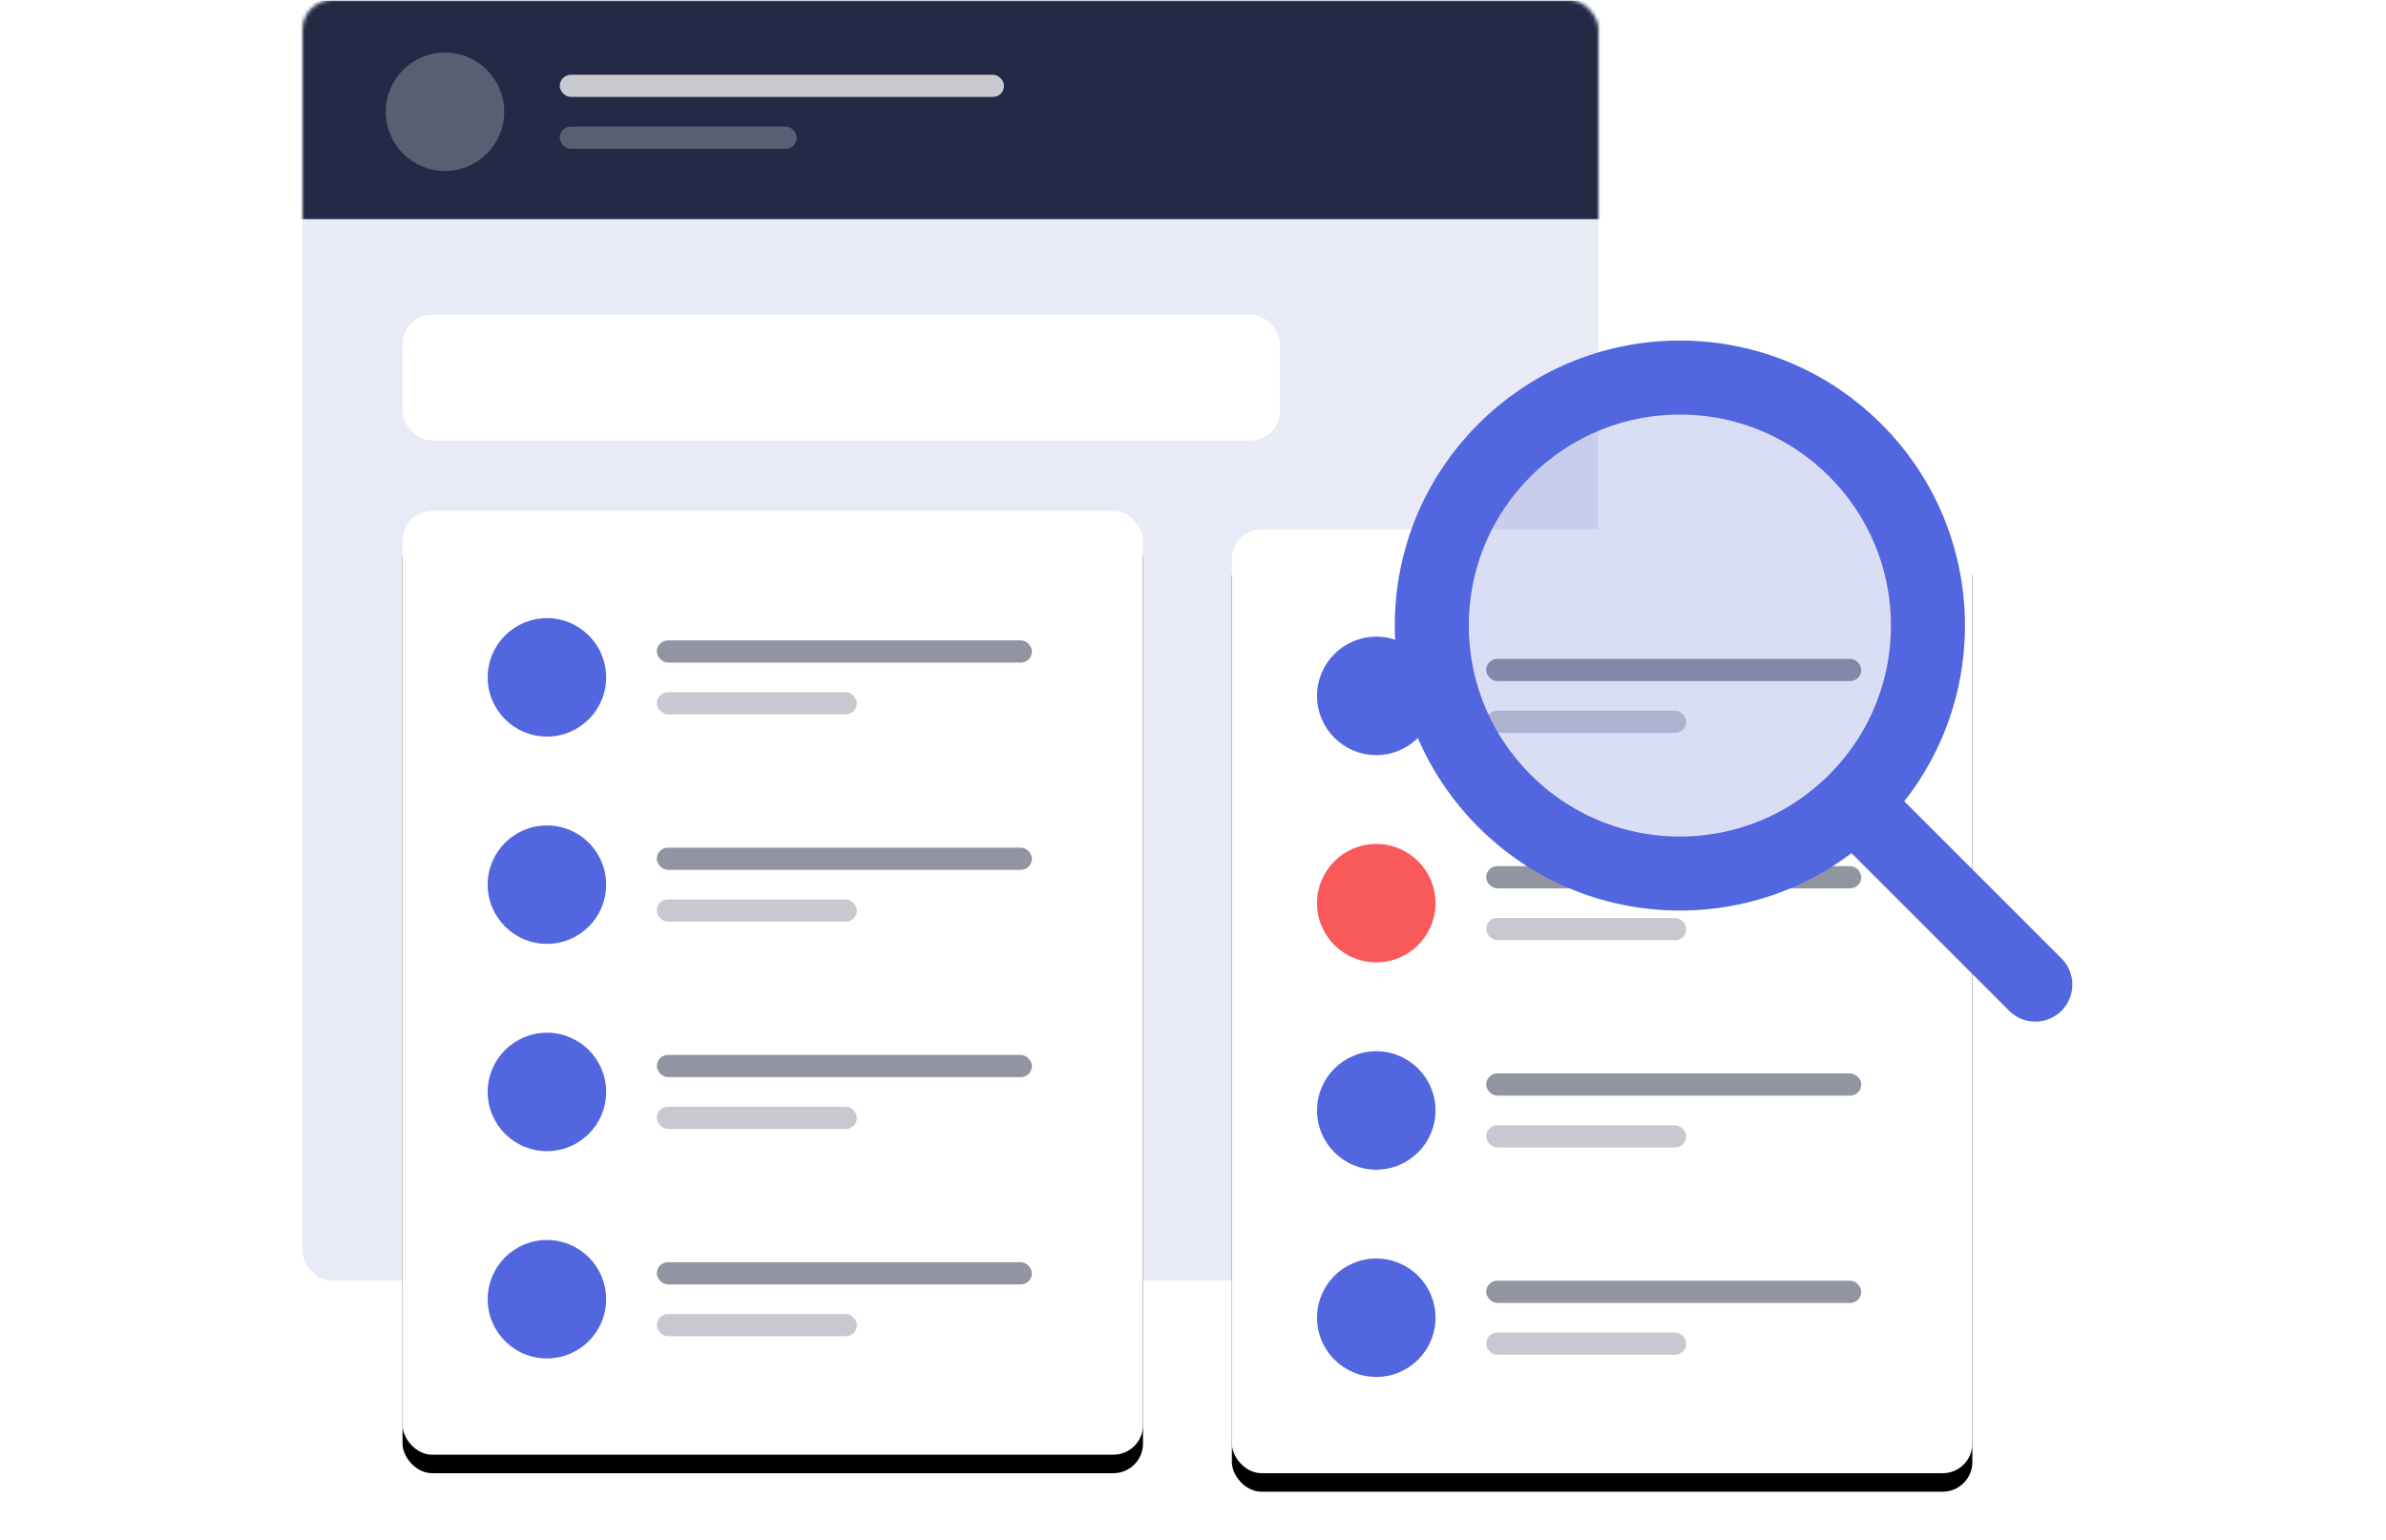 <svg xmlns="http://www.w3.org/2000/svg" xmlns:xlink="http://www.w3.org/1999/xlink" viewBox="84 0 313 416" width="536" height="346"><defs><rect id="a" width="350" height="346" rx="8"/><rect id="d" width="200" height="255" rx="8"/><filter id="c" width="117.5%" height="113.7%" x="-8.8%" y="-4.9%" filterUnits="objectBoundingBox"><feOffset dy="5" in="SourceAlpha" result="shadowOffsetOuter1"/><feGaussianBlur in="shadowOffsetOuter1" result="shadowBlurOuter1" stdDeviation="5"/><feColorMatrix in="shadowBlurOuter1" values="0 0 0 0 0.285 0 0 0 0 0.364 0 0 0 0 0.811 0 0 0 0.083 0"/></filter><filter id="e" width="139.5%" height="131%" x="-19.8%" y="-13.5%" filterUnits="objectBoundingBox"><feOffset dy="5" in="SourceAlpha" result="shadowOffsetOuter1"/><feGaussianBlur in="shadowOffsetOuter1" result="shadowBlurOuter1" stdDeviation="5"/><feColorMatrix in="shadowBlurOuter1" result="shadowMatrixOuter1" values="0 0 0 0 0.285 0 0 0 0 0.364 0 0 0 0 0.811 0 0 0 0.083 0"/><feMerge><feMergeNode in="shadowMatrixOuter1"/><feMergeNode in="SourceGraphic"/></feMerge></filter><rect id="g" width="200" height="255" rx="8"/><filter id="f" width="117.5%" height="113.7%" x="-8.8%" y="-4.9%" filterUnits="objectBoundingBox"><feOffset dy="5" in="SourceAlpha" result="shadowOffsetOuter1"/><feGaussianBlur in="shadowOffsetOuter1" result="shadowBlurOuter1" stdDeviation="5"/><feColorMatrix in="shadowBlurOuter1" values="0 0 0 0 0.285 0 0 0 0 0.364 0 0 0 0 0.811 0 0 0 0.083 0"/></filter></defs><g fill="none" fill-rule="evenodd"><mask id="b" fill="#fff"><use xlink:href="#a"/></mask><use fill="#E8EAF6" fill-rule="nonzero" xlink:href="#a"/><g mask="url(#b)"><path fill="#242A45" d="M-3.53.197h547v59h-547z"/><g transform="translate(22.47 14.197)" fill="#FFF"><circle cx="16" cy="16" r="16" opacity=".245"/><g transform="translate(47 6)"><rect width="120" height="6" opacity=".75" rx="3"/><rect width="64" height="6" y="14" opacity=".25" rx="3"/></g></g></g><g transform="translate(27 138)"><use fill="#000" filter="url(#c)" xlink:href="#d"/><use fill="#FFF" xlink:href="#d"/><g transform="translate(23 29)"><rect width="101.317" height="6" x="45.683" y="6" fill="#242A45" opacity=".5" rx="3"/><circle cx="16" cy="16" r="16" fill="#5267DF"/><rect width="54.036" height="6" x="45.683" y="20" fill="#242A45" opacity=".25" rx="3"/><g transform="translate(0 56)"><circle cx="16" cy="16" r="16" fill="#5267DF"/><rect width="101.317" height="6" x="45.683" y="6" fill="#242A45" opacity=".5" rx="3"/><rect width="54.036" height="6" x="45.683" y="20" fill="#242A45" opacity=".25" rx="3"/></g><g transform="translate(0 112)"><circle cx="16" cy="16" r="16" fill="#5267DF"/><rect width="101.317" height="6" x="45.683" y="6" fill="#242A45" opacity=".5" rx="3"/><rect width="54.036" height="6" x="45.683" y="20" fill="#242A45" opacity=".25" rx="3"/></g><g transform="translate(0 168)"><circle cx="16" cy="16" r="16" fill="#5267DF"/><rect width="101.317" height="6" x="45.683" y="6" fill="#242A45" opacity=".5" rx="3"/><rect width="54.036" height="6" x="45.683" y="20" fill="#242A45" opacity=".25" rx="3"/></g></g></g><g filter="url(#e)" transform="translate(251 138)"><use fill="#000" filter="url(#f)" xlink:href="#g"/><use fill="#FFF" xlink:href="#g"/><g transform="translate(23 29)"><rect width="101.317" height="6" x="45.683" y="6" fill="#242A45" opacity=".5" rx="3"/><circle cx="16" cy="16" r="16" fill="#5267DF"/><rect width="54.036" height="6" x="45.683" y="20" fill="#242A45" opacity=".25" rx="3"/><g transform="translate(0 56)"><circle cx="16" cy="16" r="16" fill="#FA5959"/><rect width="101.317" height="6" x="45.683" y="6" fill="#242A45" opacity=".5" rx="3"/><rect width="54.036" height="6" x="45.683" y="20" fill="#242A45" opacity=".25" rx="3"/></g><g transform="translate(0 112)"><circle cx="16" cy="16" r="16" fill="#5267DF"/><rect width="101.317" height="6" x="45.683" y="6" fill="#242A45" opacity=".5" rx="3"/><rect width="54.036" height="6" x="45.683" y="20" fill="#242A45" opacity=".25" rx="3"/></g><g transform="translate(0 168)"><circle cx="16" cy="16" r="16" fill="#5267DF"/><rect width="101.317" height="6" x="45.683" y="6" fill="#242A45" opacity=".5" rx="3"/><rect width="54.036" height="6" x="45.683" y="20" fill="#242A45" opacity=".25" rx="3"/></g></g></g><rect width="237" height="34" x="27" y="85" fill="#FFF" rx="8"/><g stroke="#5267DF" stroke-width="20" transform="translate(305 102)"><circle cx="67" cy="67" r="67" fill="#495DCF" fill-opacity=".2"/><path stroke-linecap="round" stroke-linejoin="round" d="M114 115l49 49"/></g></g></svg>